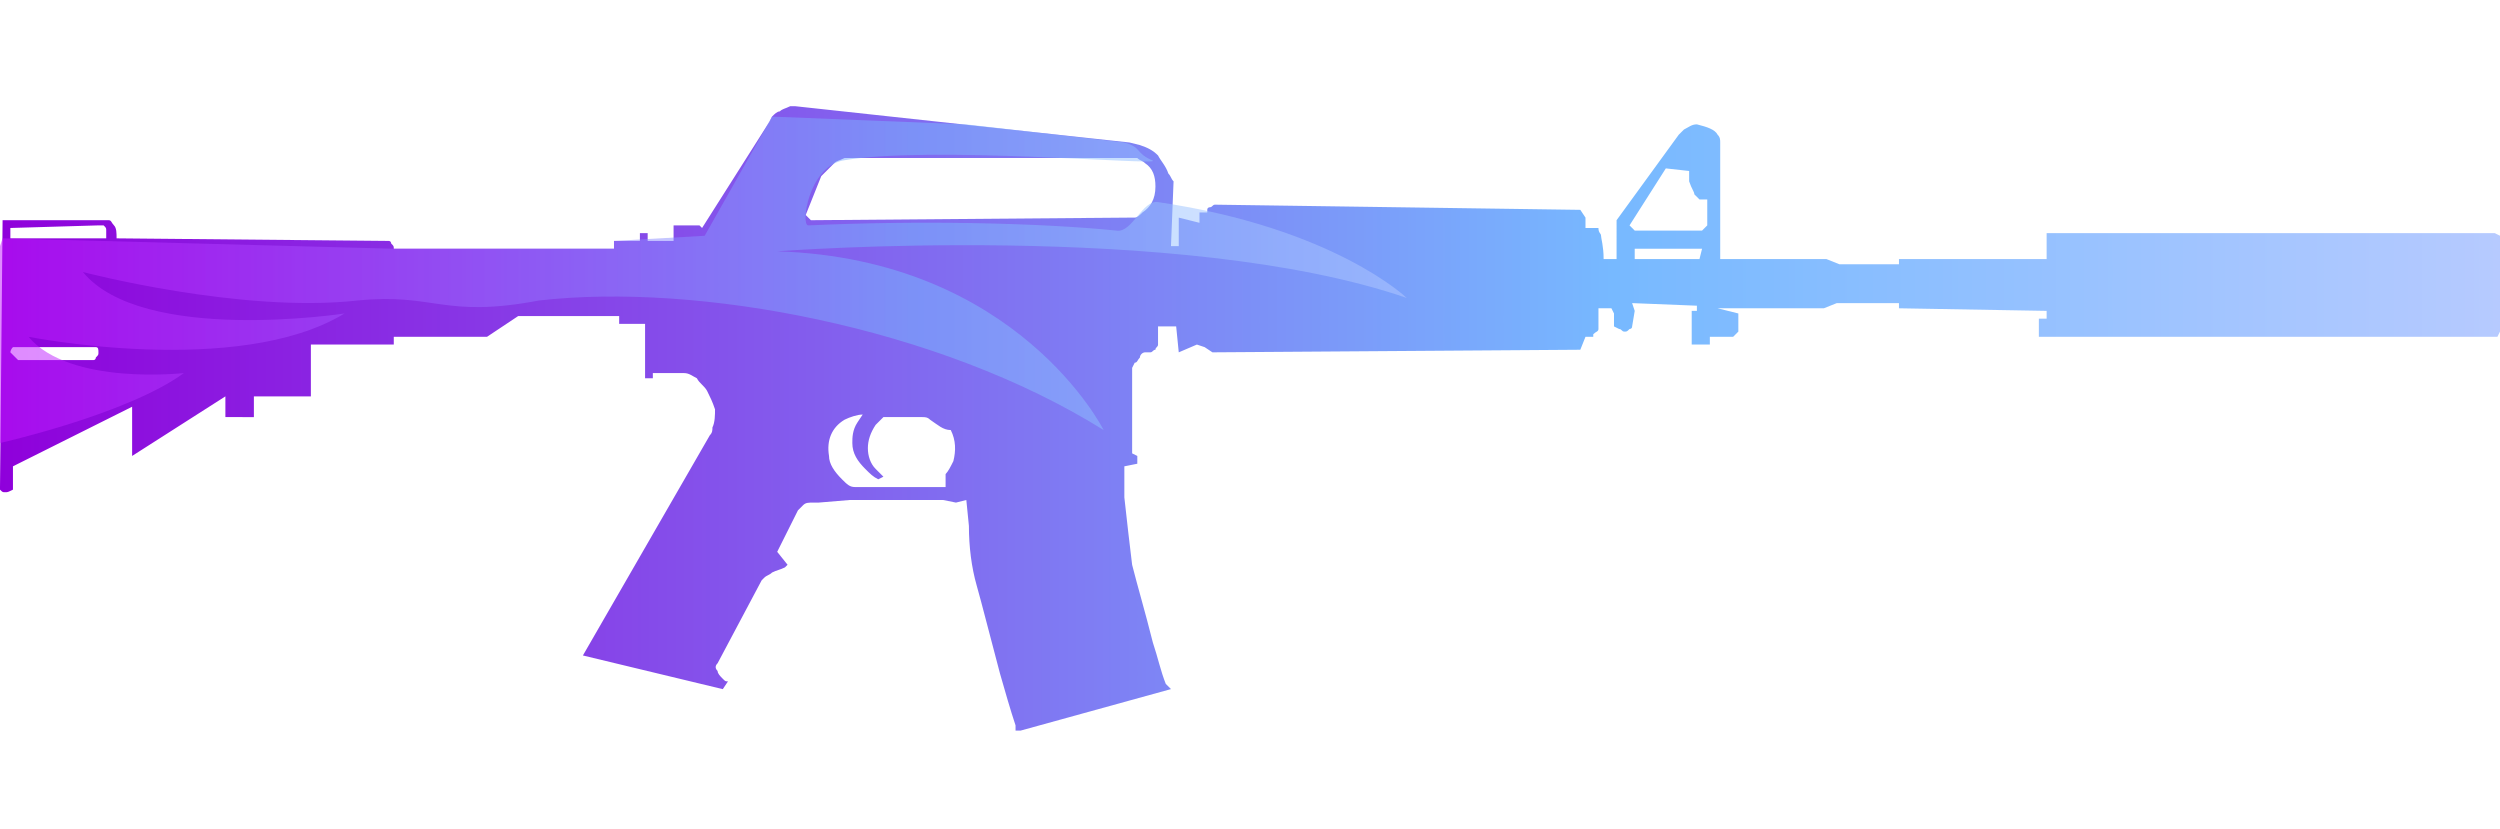 <?xml version="1.0" encoding="utf-8"?>
<!-- Generator: Adobe Illustrator 16.0.0, SVG Export Plug-In . SVG Version: 6.00 Build 0)  -->
<!DOCTYPE svg PUBLIC "-//W3C//DTD SVG 1.0//EN" "http://www.w3.org/TR/2001/REC-SVG-20010904/DTD/svg10.dtd">
<svg version="1.0" id="图层_1" xmlns="http://www.w3.org/2000/svg" xmlns:xlink="http://www.w3.org/1999/xlink" x="0px" y="0px"
	 width="96.5px" height="32px" viewBox="0 0 96.5 32" enable-background="new 0 0 96.5 32" xml:space="preserve">
<g id="Selected_Items">
	<g>
		<g id="Selected_Items_31_">
			
				<linearGradient id="SVGID_1_" gradientUnits="userSpaceOnUse" x1="374.96" y1="-262.75" x2="471.46" y2="-262.75" gradientTransform="matrix(1 0 0 -1 -374.96 -246.6)">
				<stop  offset="0" style="stop-color:#8F00DB"/>
				<stop  offset="0.645" style="stop-color:#77B9FF"/>
				<stop  offset="1" style="stop-color:#B6CAFF"/>
			</linearGradient>
			<path fill="url(#SVGID_1_)" d="M96.5,9.1v3.7L96.4,13H78.7v-0.7H79V12l-5.7-0.1v-0.2H70.9l-0.5,0.2H66.3l0.8,0.2v0.7L66.9,13H66
				v0.3h-0.7V12h0.2v-0.2L63,11.7l0.1,0.3L63,12.6c0,0.1-0.1,0.1-0.1,0.1c-0.101,0.1-0.101,0.1-0.2,0.1c-0.101,0-0.101-0.1-0.2-0.1
				l-0.2-0.1v-0.5l-0.1-0.2h-0.5v0.8c0,0.1-0.101,0.1-0.2,0.2V13h-0.3L61,13.5l-14.2,0.1l-0.3-0.2l-0.3-0.1l-0.7,0.3l-0.1-1h-0.7
				v0.6v0.1c0,0.1-0.1,0.1-0.1,0.2c-0.1,0-0.1,0.1-0.2,0.1h-0.1h-0.1c-0.1,0-0.2,0.1-0.2,0.2c-0.1,0.1-0.1,0.2-0.2,0.2l-0.1,0.2v3.3
				l0.2,0.1V17.9L43.4,18v1.2c0.1,0.899,0.2,1.8,0.3,2.6c0.2,0.8,0.5,1.8,0.8,3C44.7,25.4,44.8,25.9,45,26.4l0.2,0.199L39.4,28.2
				h-0.2V28c-0.2-0.6-0.4-1.3-0.6-2c-0.4-1.5-0.7-2.7-0.9-3.4c-0.2-0.699-0.3-1.5-0.3-2.3l-0.1-1L36.9,19.4L36.4,19.3h-3.6
				L31.6,19.4c-0.1,0-0.1,0-0.2,0c-0.2,0-0.3,0-0.4,0.1s-0.2,0.2-0.2,0.2L30,21.3l0.4,0.5L30.3,21.9C30.1,22,30,22,29.8,22.1
				c-0.1,0.101-0.2,0.101-0.3,0.2L29.4,22.4L27.7,25.6c-0.1,0.101-0.1,0.2,0,0.301c0,0.1,0.1,0.199,0.2,0.3c0.1,0.1,0.1,0.1,0.2,0.1
				l-0.2,0.3l-5.4-1.3l4.9-8.5c0.1-0.1,0.1-0.2,0.1-0.3c0.1-0.2,0.1-0.5,0.1-0.7c-0.1-0.3-0.2-0.5-0.3-0.7c-0.1-0.2-0.3-0.3-0.4-0.5
				c-0.2-0.1-0.3-0.2-0.5-0.2h-1.2v0.2h-0.3v-2.1h-1v-0.3H20L18.8,13h-3.6v0.3H12v2H9.8v0.8H8.7v-0.8l-3.6,2.3V15.7L0.5,18v0.8V18.9
				C0.3,19,0.3,19,0.2,19c-0.1,0-0.1,0-0.2-0.1V18.8L0.1,8.5h4.1c0.1,0,0.1,0.1,0.2,0.2C4.5,8.8,4.5,9,4.5,9.2L15,9.3
				c0.1,0,0.1,0.1,0.1,0.1c0.1,0.1,0.1,0.1,0.1,0.2h8.5V9.3h1V9H25v0.3h1V8.7h1l0.1,0.1l2.6-4.1l0.1-0.2c0.1-0.1,0.2-0.2,0.3-0.2
				c0.1-0.1,0.2-0.1,0.4-0.2c0.1,0,0.2,0,0.2,0l12.9,1.4L44,5.6c0.3,0.1,0.5,0.2,0.7,0.4c0.1,0.2,0.3,0.4,0.4,0.7
				c0.1,0.1,0.1,0.2,0.2,0.3l-0.1,2.5h0.3V8.4l0.8,0.2V8.2h0.3V8.1C46.6,8,46.7,8,46.7,8c0.1,0,0.1-0.1,0.2-0.1L61,8.1l0.2,0.3v0.4
				H61.6H61.7c0,0.2,0.1,0.2,0.1,0.3S61.9,9.5,61.9,10h0.5V8.5L64.8,5.2L65,5c0.2-0.1,0.3-0.2,0.5-0.2c0.4,0.1,0.7,0.2,0.8,0.4
				C66.4,5.3,66.4,5.4,66.4,5.5s0,0.1,0,0.1V10h4.1l0.5,0.2h2.3V10H79V9h17.3L96.5,9.1z M65.6,7.7c-0.1-0.1-0.1-0.1-0.199-0.2
				c0-0.1-0.101-0.2-0.2-0.5V6.6l-0.9-0.1L62.9,8.7L63.1,8.9H65.7l0.2-0.2v-1H65.6z M63.1,10h2.5L65.7,9.6H63.1V10z M43.7,6.1H32.9
				c-0.1,0-0.2,0-0.3,0c-0.2,0.1-0.3,0.1-0.4,0.2c-0.1,0.1-0.2,0.2-0.3,0.3l-0.2,0.2l-0.6,1.5l0.2,0.2l12.3-0.1h0.2
				c0.1,0,0.2-0.1,0.3-0.2c0.3-0.2,0.5-0.5,0.5-1c0-0.4-0.1-0.7-0.4-0.9c-0.1-0.1-0.2-0.1-0.3-0.2H43.7z M3.7,13.4H3.5H0.7H0.5
				c-0.1,0.1-0.1,0.2-0.1,0.2s0.1,0.1,0.2,0.2l0.1,0.1h2.9c0.1,0,0.1-0.1,0.1-0.1c0.1-0.1,0.1-0.1,0.1-0.2S3.8,13.4,3.7,13.4z
				 M0.4,8.8v0.4h3.7c0-0.1,0-0.2,0-0.3s0-0.1-0.1-0.2H3.8L0.4,8.8z M35.9,16.2c-0.1-0.1-0.2-0.1-0.3-0.1h-1.5
				c-0.1,0.1-0.2,0.2-0.3,0.3c-0.2,0.3-0.3,0.6-0.3,0.9s0.1,0.601,0.3,0.8c0.1,0.101,0.2,0.2,0.3,0.301l-0.2,0.1
				c-0.2-0.1-0.3-0.2-0.5-0.4c-0.3-0.3-0.5-0.6-0.5-1c0-0.199,0-0.5,0.2-0.8l0.2-0.3c-0.2,0-0.5,0.1-0.7,0.2
				C32.1,16.5,31.9,17,32,17.6c0,0.301,0.2,0.601,0.5,0.9c0.2,0.2,0.3,0.3,0.5,0.3h3.5v-0.5c0.1-0.1,0.2-0.3,0.3-0.5
				c0.1-0.399,0.1-0.8-0.1-1.2C36.4,16.6,36.2,16.4,35.9,16.2z"/>
		</g>
	</g>
</g>
<linearGradient id="SVGID_2_" gradientUnits="userSpaceOnUse" x1="-52.852" y1="-233.177" x2="-44.69" y2="-233.177" gradientTransform="matrix(6.652 0 0 6.652 351.588 1561.942)">
	<stop  offset="0" style="stop-color:#C216FF"/>
	<stop  offset="0.645" style="stop-color:#77B9FF"/>
	<stop  offset="1" style="stop-color:#B6CAFF"/>
</linearGradient>
<path fill="url(#SVGID_2_)" fill-opacity="0.5" d="M0,17.1c0,0,4.9-1.1,7.1-2.7c0,0-4.4,0.5-6-1.4c0,0,8.1,1.6,12.2-0.9
	c0,0-7.8,1.2-10.1-1.6c0,0,6.1,1.6,10.6,1.1c3-0.3,3.3,0.7,7,0c6.1-0.7,15.4,1,21.8,5c0,0-3.3-6.6-12.6-6.899c0,0,15.6-1.2,24.3,1.8
	c0,0-2.8-2.7-9.6-3.7c-0.6-0.1-1,1.2-1.6,1.1c-3-0.3-7.6-0.4-11.9-0.2c-0.3,0,0-2.2,1.3-2.5c3.3-0.6,12.3,0.2,12,0
	c-0.7-0.3-0.4-0.5-1.1-0.7l-6.1-0.7l-7.5-0.3l-2.6,4.6l-3.5,0.2v0.3h-8.5L0.1,9.2L0,9.5V17.1z"/>
</svg>

